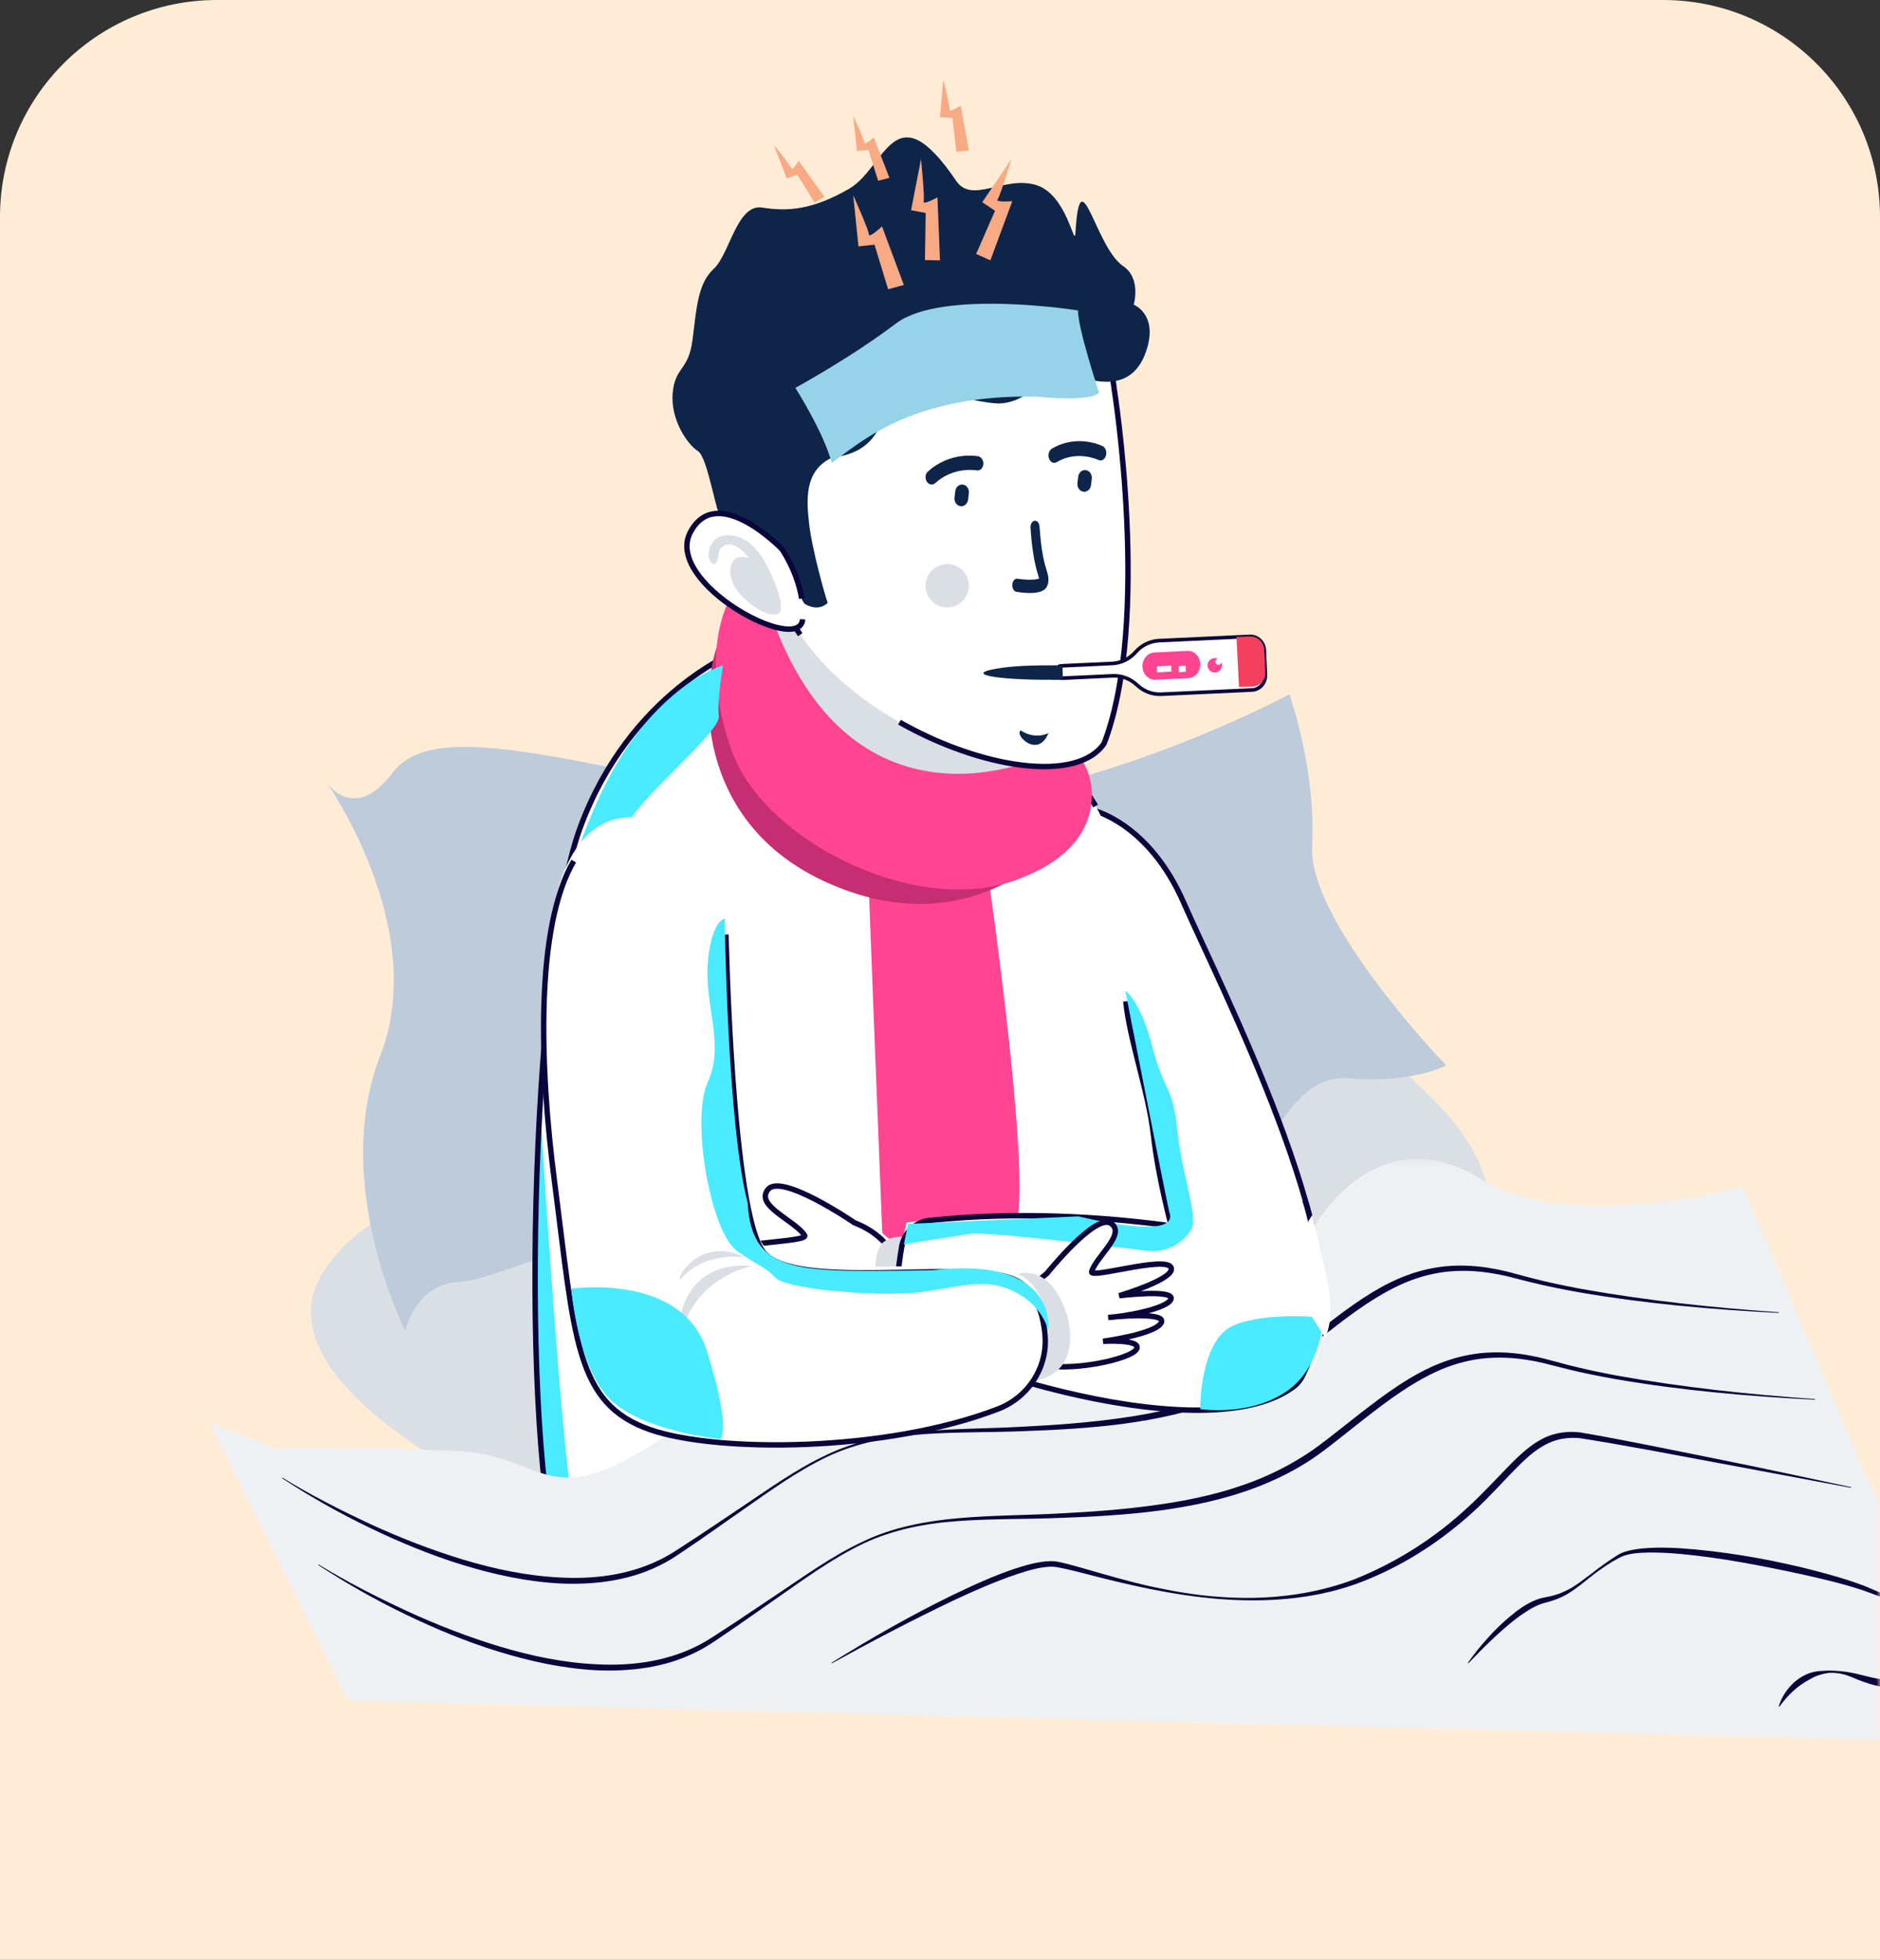 <svg width="260" height="271" viewBox="0 0 260 271" fill="none" xmlns="http://www.w3.org/2000/svg">
<rect x="0" y="0" width="260" height="271" fill="#333333" stroke="none"/>
<path d="M0 30C0 13.431 13.431 0 30 0H230C246.569 0 260 13.431 260 30V271H0V30Z" fill="#FFECD6"/>
<mask id="mask0_0_3971" style="mask-type:alpha" maskUnits="userSpaceOnUse" x="0" y="0" width="260" height="271">
<path d="M0 30C0 13.431 13.431 0 30 0H230C246.569 0 260 13.431 260 30V271H0V30Z" fill="white"/>
</mask>
<g mask="url(#mask0_0_3971)">
<path fill-rule="evenodd" clip-rule="evenodd" d="M74.1 209C74.1 209 34.107 191.955 44.825 175.7C55.545 159.446 83.08 164.036 84.602 166.676C86.123 169.315 117.533 189.475 74.1 209" fill="#DADFE5"/>
<path fill-rule="evenodd" clip-rule="evenodd" d="M183.524 190C183.524 190 144.271 172.955 154.792 156.7C165.312 140.446 192.338 145.036 193.831 147.675C195.324 150.315 226.153 170.475 183.524 190" fill="#DADFE5"/>
<path fill-rule="evenodd" clip-rule="evenodd" d="M56.047 184C56.047 184 57.429 177.662 63.297 177.268C69.166 176.872 77.119 171.683 81.773 173.411C86.426 175.14 156.572 173.427 166.108 167.67C175.646 161.915 177.562 148.373 186.537 149.106C195.513 149.838 200 147.319 200 147.319C200 147.319 180.88 127.497 181.465 117.005C182.049 106.512 178.325 96 178.325 96C178.325 96 139.37 117.155 108.064 110.967C76.759 104.779 59.845 99.524 54.322 106.831C48.798 114.138 45 107.948 45 107.948C45 107.948 59.499 128.204 52.596 145.954C45.691 163.702 56.047 184 56.047 184" fill="#BDCBDB"/>
<path fill-rule="evenodd" clip-rule="evenodd" d="M151 112C151 112 158.816 113.639 163.7 124.816C168.582 135.992 187.46 172.777 182.027 186.455C176.596 200.134 161.722 191.034 161.722 191.034L151 112Z" fill="white"/>
<path fill-rule="evenodd" clip-rule="evenodd" d="M151 112C151 112 158.816 113.639 163.7 124.816C168.582 135.992 187.46 172.777 182.027 186.455C176.596 200.134 161.722 191.034 161.722 191.034L151 112Z" stroke="#0A053A" stroke-width="0.75"/>
<path fill-rule="evenodd" clip-rule="evenodd" d="M102.066 90C102.066 90 87.168 95.677 80.251 114.41C73.334 133.143 71.738 199.799 77.59 217.398C83.444 234.995 144.1 234.428 163.255 221.939C179.217 208.882 162.19 180.261 159.531 156.986C156.871 133.711 156.871 113.843 147.293 106.462C137.715 99.083 102.066 90 102.066 90" fill="white"/>
<path fill-rule="evenodd" clip-rule="evenodd" d="M74.504 150C74.504 150 77.82 206.157 79.74 210.491C81.66 214.823 86.198 223.019 90.562 224.555C94.926 226.089 98 230 98 230C98 230 81.013 227.169 77.322 218.223C72.236 194.545 74.504 150 74.504 150" fill="#4AEAFF"/>
<path d="M151.517 111.454C150.359 109.438 148.974 107.758 147.293 106.462C137.715 99.083 102.066 90 102.066 90C102.066 90 87.168 95.677 80.25 114.41C73.334 133.143 71.738 199.799 77.59 217.397C83.443 234.995 144.1 234.428 163.255 221.939C179.217 208.882 162.19 180.262 159.531 156.986C158.829 150.847 156.251 143.963 155.694 138.464" stroke="#0A053A" stroke-width="0.75"/>
<mask id="mask1_0_3971" style="mask-type:alpha" maskUnits="userSpaceOnUse" x="29" y="160" width="248" height="81">
<path fill-rule="evenodd" clip-rule="evenodd" d="M29.001 160.263H276.11V241H29.001V160.263Z" fill="white"/>
</mask>
<g mask="url(#mask1_0_3971)">
<path fill-rule="evenodd" clip-rule="evenodd" d="M38.828 200.604C32.621 199.925 50.157 200.161 62.621 200.604C75.084 201.045 75.174 208.743 88.863 200.604C102.551 192.464 113.48 177.05 125.704 178.858C137.93 180.665 177.408 178.272 180.531 171.805C183.654 165.338 192.447 155.355 204.861 163.057C217.273 170.759 241.068 164.086 241.068 164.086L257.6 203.06L276.111 241.001L48.138 235.151L29.001 196.695L38.828 200.604Z" fill="#EDF1F4"/>
</g>
<path fill-rule="evenodd" clip-rule="evenodd" d="M39.05 204.321C42.974 206.736 47.089 208.824 51.255 210.765C55.432 212.687 59.726 214.348 64.114 215.679C68.502 216.993 73.018 217.935 77.577 218.137C82.116 218.376 86.755 217.793 90.874 215.862C91.911 215.39 92.877 214.816 93.84 214.182L96.736 212.296L102.481 208.45C106.311 205.895 110.067 203.164 114.268 201.197C118.452 199.168 123.087 198.32 127.671 197.923C132.277 197.515 136.887 197.54 141.479 197.279C146.071 197.05 150.661 196.715 155.2 196.061C159.735 195.418 164.234 194.435 168.483 192.771C170.605 191.939 172.659 190.94 174.602 189.757C176.569 188.605 178.345 187.187 180.163 185.755C183.797 182.931 187.37 179.938 191.505 177.726C193.57 176.634 195.791 175.789 198.102 175.36C200.411 174.913 202.783 174.909 205.094 175.201C206.25 175.354 207.393 175.58 208.523 175.854L211.863 176.745C214.085 177.319 216.337 177.784 218.595 178.21C227.647 179.825 236.816 180.826 246 181.454L245.995 181.546C236.797 181.084 227.602 180.281 218.505 178.716C216.233 178.311 213.967 177.865 211.723 177.31L208.378 176.463C207.265 176.211 206.142 176.009 205.013 175.878C202.756 175.631 200.467 175.674 198.254 176.141C196.04 176.59 193.919 177.435 191.93 178.528C187.932 180.702 184.378 183.666 180.752 186.508C178.954 187.933 177.118 189.408 175.103 190.593C173.107 191.805 170.99 192.805 168.817 193.64C164.464 195.309 159.893 196.27 155.313 196.887C150.724 197.483 146.111 197.739 141.503 197.898C136.896 198.087 132.284 197.991 127.703 198.316C123.13 198.622 118.545 199.479 114.386 201.449C110.239 203.434 106.493 206.16 102.716 208.793L97.048 212.762L94.185 214.709C93.237 215.361 92.228 215.989 91.175 216.493C86.957 218.591 82.162 219.161 77.538 218.963C72.888 218.726 68.325 217.728 63.905 216.369C59.479 215.013 55.203 213.22 51.043 211.218C46.884 209.21 42.86 206.929 39 204.399L39.05 204.321Z" fill="#0A053A"/>
<path fill-rule="evenodd" clip-rule="evenodd" d="M44.05 216.321C47.974 218.737 52.089 220.823 56.255 222.765C60.433 224.687 64.727 226.347 69.114 227.679C73.502 228.992 78.018 229.934 82.577 230.137C87.115 230.375 91.755 229.792 95.875 227.861C96.911 227.39 97.878 226.816 98.841 226.181L101.736 224.295L107.48 220.449C111.311 217.895 115.068 215.163 119.269 213.196C123.451 211.167 128.086 210.32 132.672 209.922C137.277 209.514 141.886 209.539 146.478 209.279C151.072 209.049 155.661 208.715 160.199 208.061C164.734 207.417 169.233 206.435 173.482 204.771C175.605 203.939 177.658 202.941 179.601 201.756C181.569 200.605 183.345 199.187 185.163 197.755C188.797 194.931 192.369 191.938 196.505 189.726C198.57 188.634 200.791 187.789 203.102 187.36C205.411 186.913 207.783 186.909 210.093 187.201C211.25 187.354 212.393 187.58 213.522 187.855L216.864 188.745C219.085 189.319 221.336 189.784 223.594 190.21C232.647 191.826 241.816 192.826 251 193.454L250.995 193.546C241.797 193.084 232.601 192.281 223.504 190.716C221.233 190.311 218.967 189.865 216.723 189.31L213.378 188.463C212.264 188.211 211.143 188.009 210.014 187.878C207.755 187.631 205.467 187.674 203.254 188.141C201.039 188.59 198.918 189.435 196.931 190.528C192.932 192.702 189.377 195.666 185.752 198.507C183.953 199.933 182.117 201.407 180.103 202.593C178.106 203.805 175.99 204.805 173.818 205.64C169.464 207.309 164.893 208.27 160.312 208.886C155.723 209.483 151.11 209.739 146.504 209.897C141.897 210.086 137.285 209.99 132.704 210.316C128.13 210.621 123.546 211.479 119.386 213.449C115.238 215.434 111.492 218.159 107.716 220.793L102.047 224.761L99.185 226.708C98.238 227.36 97.229 227.988 96.176 228.493C91.958 230.591 87.163 231.16 82.539 230.964C77.889 230.725 73.326 229.728 68.906 228.369C64.479 227.012 60.203 225.219 56.043 223.218C51.885 221.209 47.86 218.928 44 216.398L44.05 216.321Z" fill="#0A053A"/>
<path fill-rule="evenodd" clip-rule="evenodd" d="M115 229.922C120.389 226.565 125.91 223.407 131.633 220.616C134.501 219.239 137.398 217.897 140.445 216.882C141.974 216.399 143.529 215.937 145.207 215.875C145.615 215.859 146.088 215.902 146.47 215.994C146.873 216.068 147.26 216.171 147.65 216.266C148.426 216.466 149.192 216.684 149.957 216.903C153.011 217.788 156.054 218.674 159.151 219.37C162.25 220.039 165.384 220.588 168.549 220.803C174.862 221.296 181.313 220.631 187.215 218.419C193.056 216.106 198.474 212.656 203.054 208.373C205.378 206.253 207.45 203.884 209.745 201.641C210.906 200.537 212.175 199.472 213.694 198.758C215.225 198.068 216.957 197.873 218.585 198.076C224.908 199.168 231.093 200.468 237.337 201.717C243.571 202.968 249.786 204.305 256 205.642L255.982 205.731L237.237 202.222C231 201.07 224.722 199.837 218.5 198.869C216.972 198.718 215.441 198.937 214.082 199.588C212.718 200.233 211.522 201.232 210.399 202.312C208.168 204.504 206.08 206.929 203.714 209.079C198.985 213.384 193.486 216.872 187.449 219.06C181.379 221.206 174.86 221.601 168.526 221.1C162.169 220.587 155.927 219.142 149.785 217.531C149.016 217.336 148.247 217.143 147.479 216.968C146.7 216.818 145.954 216.598 145.225 216.64C143.718 216.707 142.187 217.163 140.703 217.651C137.723 218.658 134.812 219.922 131.949 221.269C126.227 223.985 120.606 226.936 115.048 230L115 229.922Z" fill="#0A053A"/>
<path fill-rule="evenodd" clip-rule="evenodd" d="M203 229.943C203.823 228.762 204.727 227.638 205.695 226.568C206.652 225.487 207.687 224.471 208.805 223.537C209.915 222.597 211.12 221.725 212.543 221.185C212.893 221.049 213.279 220.942 213.644 220.88C213.987 220.813 214.336 220.758 214.671 220.661C215.349 220.491 216.01 220.249 216.637 219.932C217.912 219.321 219.018 218.385 220.175 217.535C221.304 216.64 222.49 215.812 223.711 215.034C224.363 214.63 225.104 214.44 225.821 214.302C226.547 214.166 227.277 214.092 228.005 214.049C229.463 213.958 230.917 214.008 232.366 214.086C238.155 214.484 243.872 215.455 249.492 216.809C252.297 217.511 255.092 218.258 257.815 219.283C259.183 219.838 260.439 220.458 261.811 220.893C262.484 221.126 263.17 221.326 263.869 221.459C264.552 221.57 265.321 221.699 265.939 221.409L266 221.477C265.32 221.864 264.549 221.765 263.832 221.712C263.106 221.628 262.391 221.48 261.687 221.293C260.285 220.93 258.919 220.346 257.592 219.888C254.883 218.996 252.079 218.333 249.279 217.712C243.67 216.505 238.016 215.387 232.307 214.868C230.881 214.74 229.452 214.669 228.029 214.678C226.625 214.717 225.141 214.773 223.933 215.407C222.668 216.075 221.493 216.894 220.345 217.752C219.223 218.643 218.129 219.583 216.871 220.352C216.243 220.735 215.564 221.047 214.862 221.281C214.512 221.41 214.152 221.495 213.795 221.594C213.457 221.689 213.147 221.771 212.828 221.905C212.198 222.162 211.592 222.511 211.011 222.898C210.419 223.271 209.848 223.687 209.292 224.124C207.088 225.905 205.052 227.922 203.073 230L203 229.943Z" fill="#0A053A"/>
<path fill-rule="evenodd" clip-rule="evenodd" d="M246 235.96C246.598 233.975 248.097 232.237 250.01 231.448C250.974 231.049 252.011 231.039 252.989 231C253.976 231.034 254.965 231.076 255.941 231.284C256.946 231.454 257.85 231.742 258.784 231.943C259.713 232.17 260.653 232.261 261.582 232.351C262.512 232.417 263.443 232.401 264.356 232.235C265.261 232.07 266.179 231.753 266.925 231.119L267 231.178C266.446 232.083 265.499 232.635 264.542 232.984C263.569 233.329 262.537 233.42 261.527 233.397C259.511 233.286 257.571 232.546 255.812 231.804C254.919 231.44 253.955 231.279 253.001 231.318C252.05 231.429 251.127 231.716 250.321 232.198C248.668 233.05 247.256 234.363 246.085 236L246 235.96Z" fill="#0A053A"/>
<path fill-rule="evenodd" clip-rule="evenodd" d="M136.513 120.072C136.513 120.072 143.359 166.868 140.138 170.068C136.916 173.267 125.639 174.467 122.014 170.467C121.612 160.468 120 120.072 120 117.672C120 115.272 136.513 120.072 136.513 120.072" fill="#FF4591"/>
<path fill-rule="evenodd" clip-rule="evenodd" d="M148 114.789C148 114.789 135.925 131.461 114.727 122.198C93.528 112.935 97.285 89.911 100.505 87C103.457 93.882 109.36 118.758 148 114.789" fill="#C62E73"/>
<path fill-rule="evenodd" clip-rule="evenodd" d="M150.587 107.185C150.587 107.185 154.168 116.92 140.24 121.786C126.312 126.653 105.619 116.108 101.241 103.941C96.864 91.773 98.853 79.606 107.609 77.173C116.364 74.74 148.199 98.669 150.587 107.185" fill="#FF4591"/>
<path fill-rule="evenodd" clip-rule="evenodd" d="M144 104.642C144 104.642 118.537 116.757 107 86.066C116.549 79.603 144 104.642 144 104.642" fill="#DADFE5"/>
<path fill-rule="evenodd" clip-rule="evenodd" d="M154.091 53.791C154.091 53.791 159.203 85.835 152.697 102.8C147.584 110.34 124.808 103.742 113.653 91.49C102.497 79.237 99.244 58.503 104.357 45.78C109.47 33.056 133.175 32.585 140.612 35.413C148.049 38.24 153.626 48.607 154.091 53.791" fill="white"/>
<path d="M110.674 87.763C101.953 75.351 99.732 57.288 104.357 45.779C109.47 33.056 133.175 32.585 140.612 35.412C148.049 38.24 153.626 48.607 154.091 53.791C154.091 53.791 159.203 85.835 152.697 102.801C148.936 108.347 135.614 106.242 124.394 99.863" stroke="#0A053A" stroke-width="0.75"/>
<path fill-rule="evenodd" clip-rule="evenodd" d="M128 81C128 82.657 129.343 84 131 84C132.656 84 134 82.657 134 81C134 79.344 132.656 78 131 78C129.343 78 128 79.344 128 81" fill="#DADFE5"/>
<path fill-rule="evenodd" clip-rule="evenodd" d="M148.661 92.085C148.661 92.085 141.192 91.693 137.119 92.595C133.045 93.496 140.853 94.24 148.321 93.927C153.414 93.613 149.68 93.261 149.68 92.868C149.68 92.476 150.699 92.281 148.661 92.085" fill="#0E2549"/>
<path fill-rule="evenodd" clip-rule="evenodd" d="M145 101.37C145 101.37 143.181 102.356 141.169 101C140.212 101.616 143.564 104.944 145 101.37" fill="#0E2549"/>
<path fill-rule="evenodd" clip-rule="evenodd" d="M156.792 42.13C156.792 42.13 160.09 43.419 158.625 48.205C157.158 52.989 153.678 53.542 149.098 52.069C144.518 50.596 142.503 56.302 137.372 55.75C132.243 55.198 127.846 52.989 124.549 55.013C121.252 57.038 122.534 62.375 115.022 63.296C111.175 65.136 111.541 69.185 111.908 72.498C112.274 75.811 114.106 82.436 114.472 83.356C113.556 84.276 112.274 84.092 111.359 83.54C110.443 82.989 108.976 75.994 106.595 74.706C104.214 73.418 101.282 73.418 100.183 72.682C99.083 71.945 97.985 63.296 96.519 62.375C95.053 61.456 92.672 57.959 93.038 54.278C93.405 50.596 95.237 51.333 95.785 46.916C96.336 42.499 96.519 39.186 98.717 37.162C100.916 35.137 101.923 28.149 105.403 28.701C108.884 29.252 112.274 29.064 117.404 26.119C122.534 23.175 123.637 12.341 132.243 25.015C134.433 28.24 138.839 24.279 143.236 25.567C147.632 26.855 148.592 34.516 148.732 32.192C149.383 21.312 151.443 34.169 155.327 36.793C157.875 38.516 156.792 42.13 156.792 42.13" fill="#0E2549"/>
<path fill-rule="evenodd" clip-rule="evenodd" d="M108.112 75.93C108.112 75.93 99.145 66.61 95.475 73.599C91.808 80.59 110.558 90.685 110.965 85.638C111.373 80.59 108.112 75.93 108.112 75.93" fill="white"/>
<path d="M110.872 82.768C110.261 78.953 108.14 75.929 108.14 75.929C108.14 75.929 99.153 66.609 95.476 73.6C91.8 80.59 110.591 90.685 111 85.638" stroke="#0A053A" stroke-width="0.75"/>
<path fill-rule="evenodd" clip-rule="evenodd" d="M105.06 77.772C105.06 77.772 101.965 75.936 101.201 77.927C99.602 82.102 108.055 87.055 108 84.109C107.945 81.162 105.852 78.427 105.06 77.772" fill="#DADFE5"/>
<path fill-rule="evenodd" clip-rule="evenodd" d="M108 83.376C108 83.376 106.118 75.062 101.723 74.127C98.179 73.313 97.592 76.65 98.219 77.616C98.846 78.583 99.368 77.582 99.372 76.65C99.379 75.717 100.782 74.135 103.142 76.618C105.502 79.105 106.725 81.738 106.963 82.988C107.201 84.238 107.729 84.285 108 83.376" fill="#DADFE5"/>
<path fill-rule="evenodd" clip-rule="evenodd" d="M119.605 66C119.605 66 122.404 69.157 120.072 69.947C117.972 70.539 119.605 66 119.605 66" fill="white"/>
<path fill-rule="evenodd" clip-rule="evenodd" d="M118.605 82C118.605 82 121.404 85.157 119.072 85.947C116.972 86.539 118.605 82 118.605 82" fill="white"/>
<path fill-rule="evenodd" clip-rule="evenodd" d="M127.605 56C127.605 56 130.404 59.158 128.072 59.947C125.972 60.539 127.605 56 127.605 56" fill="white"/>
<path fill-rule="evenodd" clip-rule="evenodd" d="M149.949 68C149.907 68 149.865 67.996 149.822 67.99C149.304 67.913 148.939 67.382 149.008 66.802L149.114 65.918C149.183 65.34 149.655 64.931 150.178 65.01C150.697 65.087 151.061 65.618 150.992 66.197L150.887 67.08C150.823 67.612 150.417 68 149.949 68" fill="#0E2549"/>
<path fill-rule="evenodd" clip-rule="evenodd" d="M132.949 70C132.907 70 132.865 69.997 132.822 69.991C132.304 69.914 131.939 69.382 132.008 68.803L132.115 67.919C132.183 67.34 132.658 66.931 133.178 67.01C133.696 67.086 134.061 67.618 133.992 68.198L133.886 69.081C133.823 69.613 133.416 70 132.949 70" fill="#0E2549"/>
<path fill-rule="evenodd" clip-rule="evenodd" d="M135.48 64.993C135.352 65.05 135.21 65.068 135.062 65.041C134.998 65.028 131.869 64.487 129.345 66.802C128.986 67.129 128.466 67.042 128.181 66.607C127.895 66.171 127.954 65.553 128.311 65.225C131.416 62.38 135.126 63.062 135.283 63.093C135.736 63.182 136.053 63.688 135.993 64.227C135.951 64.591 135.747 64.875 135.48 64.993" fill="#0E2549"/>
<path fill-rule="evenodd" clip-rule="evenodd" d="M142.433 82C141.925 82 141.309 81.951 140.562 81.836C140.217 81.783 139.967 81.333 140.004 80.832C140.04 80.331 140.349 79.972 140.694 80.022C141.94 80.214 143.251 80.2 143.713 80.004C143.684 79.892 143.637 79.74 143.595 79.601C143.309 78.663 142.776 76.914 142.517 73C142.484 72.497 142.736 72.052 143.083 72.004C143.427 71.957 143.735 72.323 143.768 72.824C144.008 76.447 144.469 77.96 144.744 78.864C144.943 79.518 145.131 80.136 144.877 80.892C144.775 81.197 144.505 82 142.433 82V82Z" fill="#0E2549"/>
<path fill-rule="evenodd" clip-rule="evenodd" d="M152.306 63.662C152.173 63.686 152.035 63.669 151.901 63.602C151.842 63.574 148.985 62.217 146.137 63.904C145.733 64.143 145.257 63.919 145.073 63.406C144.888 62.892 145.066 62.282 145.469 62.042C148.972 59.968 152.352 61.618 152.493 61.69C152.906 61.897 153.107 62.492 152.943 63.021C152.832 63.377 152.583 63.611 152.306 63.662" fill="#0E2549"/>
<path fill-rule="evenodd" clip-rule="evenodd" d="M100 92C100 92 99.15 96.677 99.408 99.025C99.666 101.372 87.746 110.799 86.626 114.454C85.507 118.109 76 132 76 132C76 132 78.965 115.897 85.666 104.993C92.369 94.088 100 92 100 92" fill="#4AEAFF"/>
<path fill-rule="evenodd" clip-rule="evenodd" d="M118 27L118.722 34.076L120.941 33.832L122.826 40L125 39.406L121.978 31.308C121.978 31.308 120.164 32.996 120.168 32.428C120.173 31.861 118 27 118 27" fill="#F7AA84"/>
<path fill-rule="evenodd" clip-rule="evenodd" d="M127.375 22L126 29.068L128.018 29.453L127.921 35.967L130 36L129.647 27.296C129.647 27.296 127.573 28.425 127.737 27.875C127.903 27.326 127.375 22 127.375 22" fill="#F7AA84"/>
<path fill-rule="evenodd" clip-rule="evenodd" d="M139.887 22L135.841 27.963L137.613 29.145L135 35.119L136.967 36L140 27.819C140 27.819 137.588 28.012 137.958 27.573C138.327 27.134 139.887 22 139.887 22" fill="#F7AA84"/>
<path fill-rule="evenodd" clip-rule="evenodd" d="M118 16L118.516 20.899L120.1 20.73L121.447 25L123 24.589L120.841 18.983C120.841 18.983 119.545 20.151 119.548 19.758C119.552 19.365 118 16 118 16" fill="#F7AA84"/>
<path fill-rule="evenodd" clip-rule="evenodd" d="M107 20L108.816 24.682L110.246 24.134L112.664 28L114 27.222L110.46 22.241C110.46 22.241 109.57 23.7 109.467 23.314C109.363 22.928 107 20 107 20" fill="#F7AA84"/>
<path fill-rule="evenodd" clip-rule="evenodd" d="M130.453 11L130 16.213L131.714 16.305L132.27 21L134 20.833L132.857 14.602C132.857 14.602 131.243 15.605 131.328 15.195C131.411 14.785 130.453 11 130.453 11" fill="#F7AA84"/>
<path fill-rule="evenodd" clip-rule="evenodd" d="M118.166 169.078C118.166 169.078 108.105 162.185 106.226 164.461C104.348 166.736 109.914 168.718 111.275 170.821C111.927 171.829 99.5 171.722 99.018 173.693C98.535 175.664 108.128 175.634 108.128 175.634C108.128 175.634 99.362 177.11 100.406 178.471C101.451 179.83 108.908 178.877 110.74 178.399C110.74 178.399 101.537 180.05 102.887 181.541C104.236 183.033 112.566 181.731 112.566 181.731C112.566 181.731 106.547 183.123 107.81 184.396C109.071 185.668 119.145 184.938 123.598 182.142C126.347 179.517 125.314 171.806 118.166 169.078" fill="white"/>
<path fill-rule="evenodd" clip-rule="evenodd" d="M118.166 169.078C118.166 169.078 108.105 162.185 106.226 164.461C104.348 166.736 109.914 168.718 111.275 170.821C111.927 171.829 99.5 171.722 99.018 173.693C98.535 175.664 108.128 175.634 108.128 175.634C108.128 175.634 99.362 177.11 100.406 178.471C101.451 179.83 108.908 178.877 110.74 178.399C110.74 178.399 101.537 180.05 102.887 181.541C104.236 183.033 112.566 181.731 112.566 181.731C112.566 181.731 106.547 183.123 107.81 184.396C109.071 185.668 119.145 184.938 123.598 182.142C126.347 179.517 125.314 171.806 118.166 169.078Z" stroke="#0A053A" stroke-width="0.75"/>
<path fill-rule="evenodd" clip-rule="evenodd" d="M126.762 171.2C126.762 171.2 123.168 170.352 121.797 172.15C120.425 173.948 120.558 184.202 124.339 183.997C128.122 183.792 126.762 171.2 126.762 171.2" fill="#DADFE5"/>
<path fill-rule="evenodd" clip-rule="evenodd" d="M176.979 172.216C176.979 172.216 152.411 165.474 125.367 169.041C125.367 169.041 123.205 177.837 124.319 183.45C125.139 186.798 168.282 202.161 180.196 190.991C184.522 186.933 184.135 174.344 176.979 172.216" fill="white"/>
<path d="M161.245 169.414C152.521 168.262 140.894 167.48 128.549 168.761C126.607 168.963 125.036 170.445 124.704 172.387C124.182 175.449 123.638 180.066 124.318 183.494C125.112 186.749 165.917 201.406 178.87 191.762C179.458 191.325 179.917 190.737 180.223 190.068C181.168 188 183.255 182.908 182.974 178.843C182.974 178.843 181.344 167.524 180.441 166" stroke="#0A053A" stroke-width="0.75"/>
<path fill-rule="evenodd" clip-rule="evenodd" d="M155.629 137C155.629 137 157.716 138.324 159.4 144.815C161.084 151.306 162.123 149.806 162.815 156.244C163.508 162.681 165.776 168.254 164.728 170.034C163.68 171.816 161.419 173.25 158.742 172.963C156.064 172.677 136.773 170.264 134.3 170.608C131.827 170.953 125 172.062 125 172.062L125.586 169.235L149.154 168.197C149.154 168.197 163.361 171.795 161.703 167.582C160.877 163.855 155.629 137 155.629 137" fill="#4AEAFF"/>
<path fill-rule="evenodd" clip-rule="evenodd" d="M166 194.195C166 194.195 166.085 185.22 170.591 183.281C175.098 181.343 183 182.18 183 182.18C183 182.18 182.941 187.25 179.683 190.852C179.151 191.44 178.534 191.988 177.819 192.469C172.717 195.899 166 194.848 166 194.848V194.195Z" fill="#4AEAFF"/>
<path fill-rule="evenodd" clip-rule="evenodd" d="M110 53.63C110 53.63 113.94 59.841 115.022 64C118.482 61.672 125.722 54.381 143.54 54.862C143.54 54.862 150.67 55.645 152 54.302C152 54.302 148.962 45.103 149.106 42.928C149.106 42.928 130.27 39.925 123.925 44.722C117.58 49.52 110 53.63 110 53.63" fill="#97D3E8"/>
<path fill-rule="evenodd" clip-rule="evenodd" d="M144.78 176.097C144.78 176.097 151.521 167.705 153.647 169.172C155.775 170.64 151.599 173.722 150.972 175.854C150.672 176.877 161.048 173.673 161.932 175.231C162.817 176.789 154.78 179.167 154.78 179.167C154.78 179.167 162.478 178.228 161.936 179.648C161.392 181.067 154.919 182.124 153.267 182.175C153.267 182.175 161.373 181.276 160.607 182.884C159.842 184.493 152.551 185.47 152.551 185.47C152.551 185.47 157.929 185.149 157.184 186.548C156.436 187.949 147.826 189.851 143.418 188.584C140.476 187.038 139.462 180.211 144.78 176.097" fill="white"/>
<path fill-rule="evenodd" clip-rule="evenodd" d="M144.78 176.097C144.78 176.097 151.521 167.705 153.647 169.172C155.775 170.64 151.599 173.722 150.972 175.854C150.672 176.877 161.048 173.673 161.932 175.231C162.817 176.789 154.78 179.167 154.78 179.167C154.78 179.167 162.478 178.228 161.936 179.648C161.392 181.067 154.919 182.124 153.267 182.175C153.267 182.175 161.373 181.276 160.607 182.884C159.842 184.493 152.551 185.47 152.551 185.47C152.551 185.47 157.929 185.149 157.184 186.548C156.436 187.949 147.826 189.851 143.418 188.584C140.476 187.038 139.462 180.211 144.78 176.097Z" stroke="#0A053A" stroke-width="0.75"/>
<path fill-rule="evenodd" clip-rule="evenodd" d="M139.698 176.603C139.698 176.603 142.671 174.649 145.43 177.776C148.191 180.904 149.464 187.745 145.43 190.091C141.396 192.436 138 189.503 138 189.503L139.698 176.603Z" fill="#DADFE5"/>
<path fill-rule="evenodd" clip-rule="evenodd" d="M100.435 128.297C100.435 128.297 100.435 112.606 87.052 113.008C73.669 113.41 73.669 140.77 76.508 162.498C79.348 184.224 79.348 193.277 89.891 196.898C99.146 200.078 122.67 200.052 138.431 194.012C142.674 192.386 145.376 188.184 144.957 183.691C144.649 180.378 143.451 176.969 140.042 175.842C132.743 173.428 110.168 177.586 105.708 172.355C101.246 167.124 100.435 128.297 100.435 128.297" fill="white"/>
<path fill-rule="evenodd" clip-rule="evenodd" d="M79.346 119.071C74.058 128.06 74.595 147.26 76.683 163.363C79.498 185.052 79.498 194.088 89.948 197.704C99.12 200.877 122.433 200.852 138.053 194.822C142.259 193.198 144.936 189.005 144.522 184.519C144.216 181.212 143.029 177.808 139.65 176.684C132.415 174.275 110.043 178.424 105.622 173.203C101.201 167.982 100.397 129.222 100.397 129.222" fill="white"/>
<path d="M79.346 119.071C74.058 128.06 74.595 147.26 76.683 163.363C79.498 185.052 79.498 194.088 89.948 197.704C99.12 200.877 122.433 200.852 138.053 194.822C142.259 193.198 144.936 189.005 144.522 184.519C144.216 181.212 143.029 177.808 139.65 176.684C132.415 174.275 110.043 178.424 105.622 173.203C101.201 167.982 100.397 129.222 100.397 129.222" stroke="#0A053A" stroke-width="0.75"/>
<path fill-rule="evenodd" clip-rule="evenodd" d="M104 175.055C104 175.055 95.606 176.668 94.208 185C93.369 182.581 94.768 174.249 104 175.055" fill="#DADFE5"/>
<path fill-rule="evenodd" clip-rule="evenodd" d="M103 173.859C103 173.859 97.293 172.963 94.032 177C93.624 176.326 97.089 170.944 103 173.859" fill="#DADFE5"/>
<path fill-rule="evenodd" clip-rule="evenodd" d="M100.226 127C100.226 127 98.34 127.326 97.883 133.206C97.427 139.084 100.264 144.443 97.883 149.631C95.503 154.817 98.295 170.455 101.969 173.01C105.644 175.565 105.705 175.059 107.248 176.696C108.791 178.332 122.675 179.542 128.584 178.505C134.494 177.468 137.287 176.883 140.821 178.89C144.355 180.897 144.963 184 144.963 184C144.963 184 146.558 173.577 128.899 175.651C110.977 175.825 103.96 176.618 103.403 166.323C100.574 155.499 100.226 127 100.226 127" fill="#4AEAFF"/>
<path fill-rule="evenodd" clip-rule="evenodd" d="M79 178.198C79 178.198 94.351 175.916 97.775 186.848C101.199 197.781 99.651 199 99.651 199C99.651 199 88.887 197.929 84.386 193.516C79.885 189.104 79 178.198 79 178.198" fill="#4AEAFF"/>
<path fill-rule="evenodd" clip-rule="evenodd" d="M177 175.105L181.49 168L183.271 175.695C183.271 175.695 184.911 181.385 183.271 185L177 175.105Z" fill="white"/>
<path fill-rule="evenodd" clip-rule="evenodd" d="M173.152 95.411L171.256 95.5L160.611 95.995C159.373 96.053 158.164 95.595 157.25 94.724C156.336 93.853 155.127 93.395 153.888 93.453L148.166 93.719C147.591 93.745 147.131 93.768 146.865 93.78C146.646 93.79 146.432 93.709 146.272 93.554L146.262 93.545C145.934 93.232 145.911 92.701 146.211 92.359L146.222 92.347C146.369 92.179 146.574 92.081 146.791 92.07L148.092 92.01L153.815 91.743C155.053 91.686 156.218 91.118 157.054 90.164C157.892 89.211 159.056 88.643 160.294 88.586L170.938 88.09L172.834 88.002C173.902 87.952 174.805 88.814 174.854 89.927L174.998 93.306C175.046 94.42 174.219 95.361 173.152 95.411" fill="white"/>
<path fill-rule="evenodd" clip-rule="evenodd" d="M173.152 95.411L171.256 95.5L160.611 95.995C159.373 96.053 158.164 95.595 157.25 94.724C156.336 93.853 155.127 93.395 153.888 93.453L148.166 93.719C147.591 93.745 147.131 93.768 146.865 93.78C146.646 93.79 146.432 93.709 146.272 93.554L146.262 93.545C145.934 93.232 145.911 92.701 146.211 92.359L146.222 92.347C146.369 92.179 146.574 92.081 146.791 92.07L148.092 92.01L153.815 91.743C155.053 91.686 156.218 91.118 157.054 90.164C157.892 89.211 159.056 88.643 160.294 88.586L170.938 88.09L172.834 88.002C173.902 87.952 174.805 88.814 174.854 89.927L174.998 93.306C175.046 94.42 174.219 95.361 173.152 95.411Z" stroke="#0A053A" stroke-width="0.5"/>
<path fill-rule="evenodd" clip-rule="evenodd" d="M147 93.931C146.47 93.961 146.045 93.986 145.799 93.999C145.596 94.011 145.4 93.919 145.251 93.745L145.241 93.734C144.939 93.381 144.917 92.781 145.195 92.395L145.205 92.381C145.341 92.191 145.53 92.08 145.731 92.068L146.932 92L147 93.931Z" fill="#0E2549"/>
<path fill-rule="evenodd" clip-rule="evenodd" d="M173.203 94.928L171.35 95L171 88.073L172.853 88.001C173.895 87.96 174.784 88.771 174.837 89.811L174.998 92.972C175.051 94.011 174.247 94.888 173.204 94.928H173.203Z" fill="#F4405F"/>
<path fill-rule="evenodd" clip-rule="evenodd" d="M159.639 90.227L164.209 90.002C165.155 89.955 165.956 90.762 165.998 91.803C166.041 92.845 165.308 93.727 164.361 93.773L159.791 93.998C158.845 94.045 158.044 93.238 158.002 92.197C157.959 91.155 158.692 90.273 159.639 90.227" fill="#FF4591"/>
<path fill-rule="evenodd" clip-rule="evenodd" d="M168.675 91.262C169.082 91.635 169.111 92.268 168.738 92.674C168.365 93.083 167.732 93.111 167.325 92.738C166.918 92.366 166.889 91.733 167.262 91.325C167.634 90.918 168.267 90.889 168.675 91.262" fill="#FF4591"/>
<path fill-rule="evenodd" clip-rule="evenodd" d="M160 92.135L161.969 92.03L162 92.864L160.031 92.97L160 92.135Z" fill="white"/>
<path fill-rule="evenodd" clip-rule="evenodd" d="M163 92.109L163.97 92.056L164 92.891L163.031 92.944L163 92.109Z" fill="white"/>
<path fill-rule="evenodd" clip-rule="evenodd" d="M168.782 91.192C168.953 91.347 168.965 91.612 168.808 91.782C168.653 91.953 168.388 91.964 168.219 91.808C168.048 91.653 168.036 91.388 168.192 91.218C168.347 91.047 168.612 91.036 168.782 91.192" fill="white"/>
</g>
</svg>
